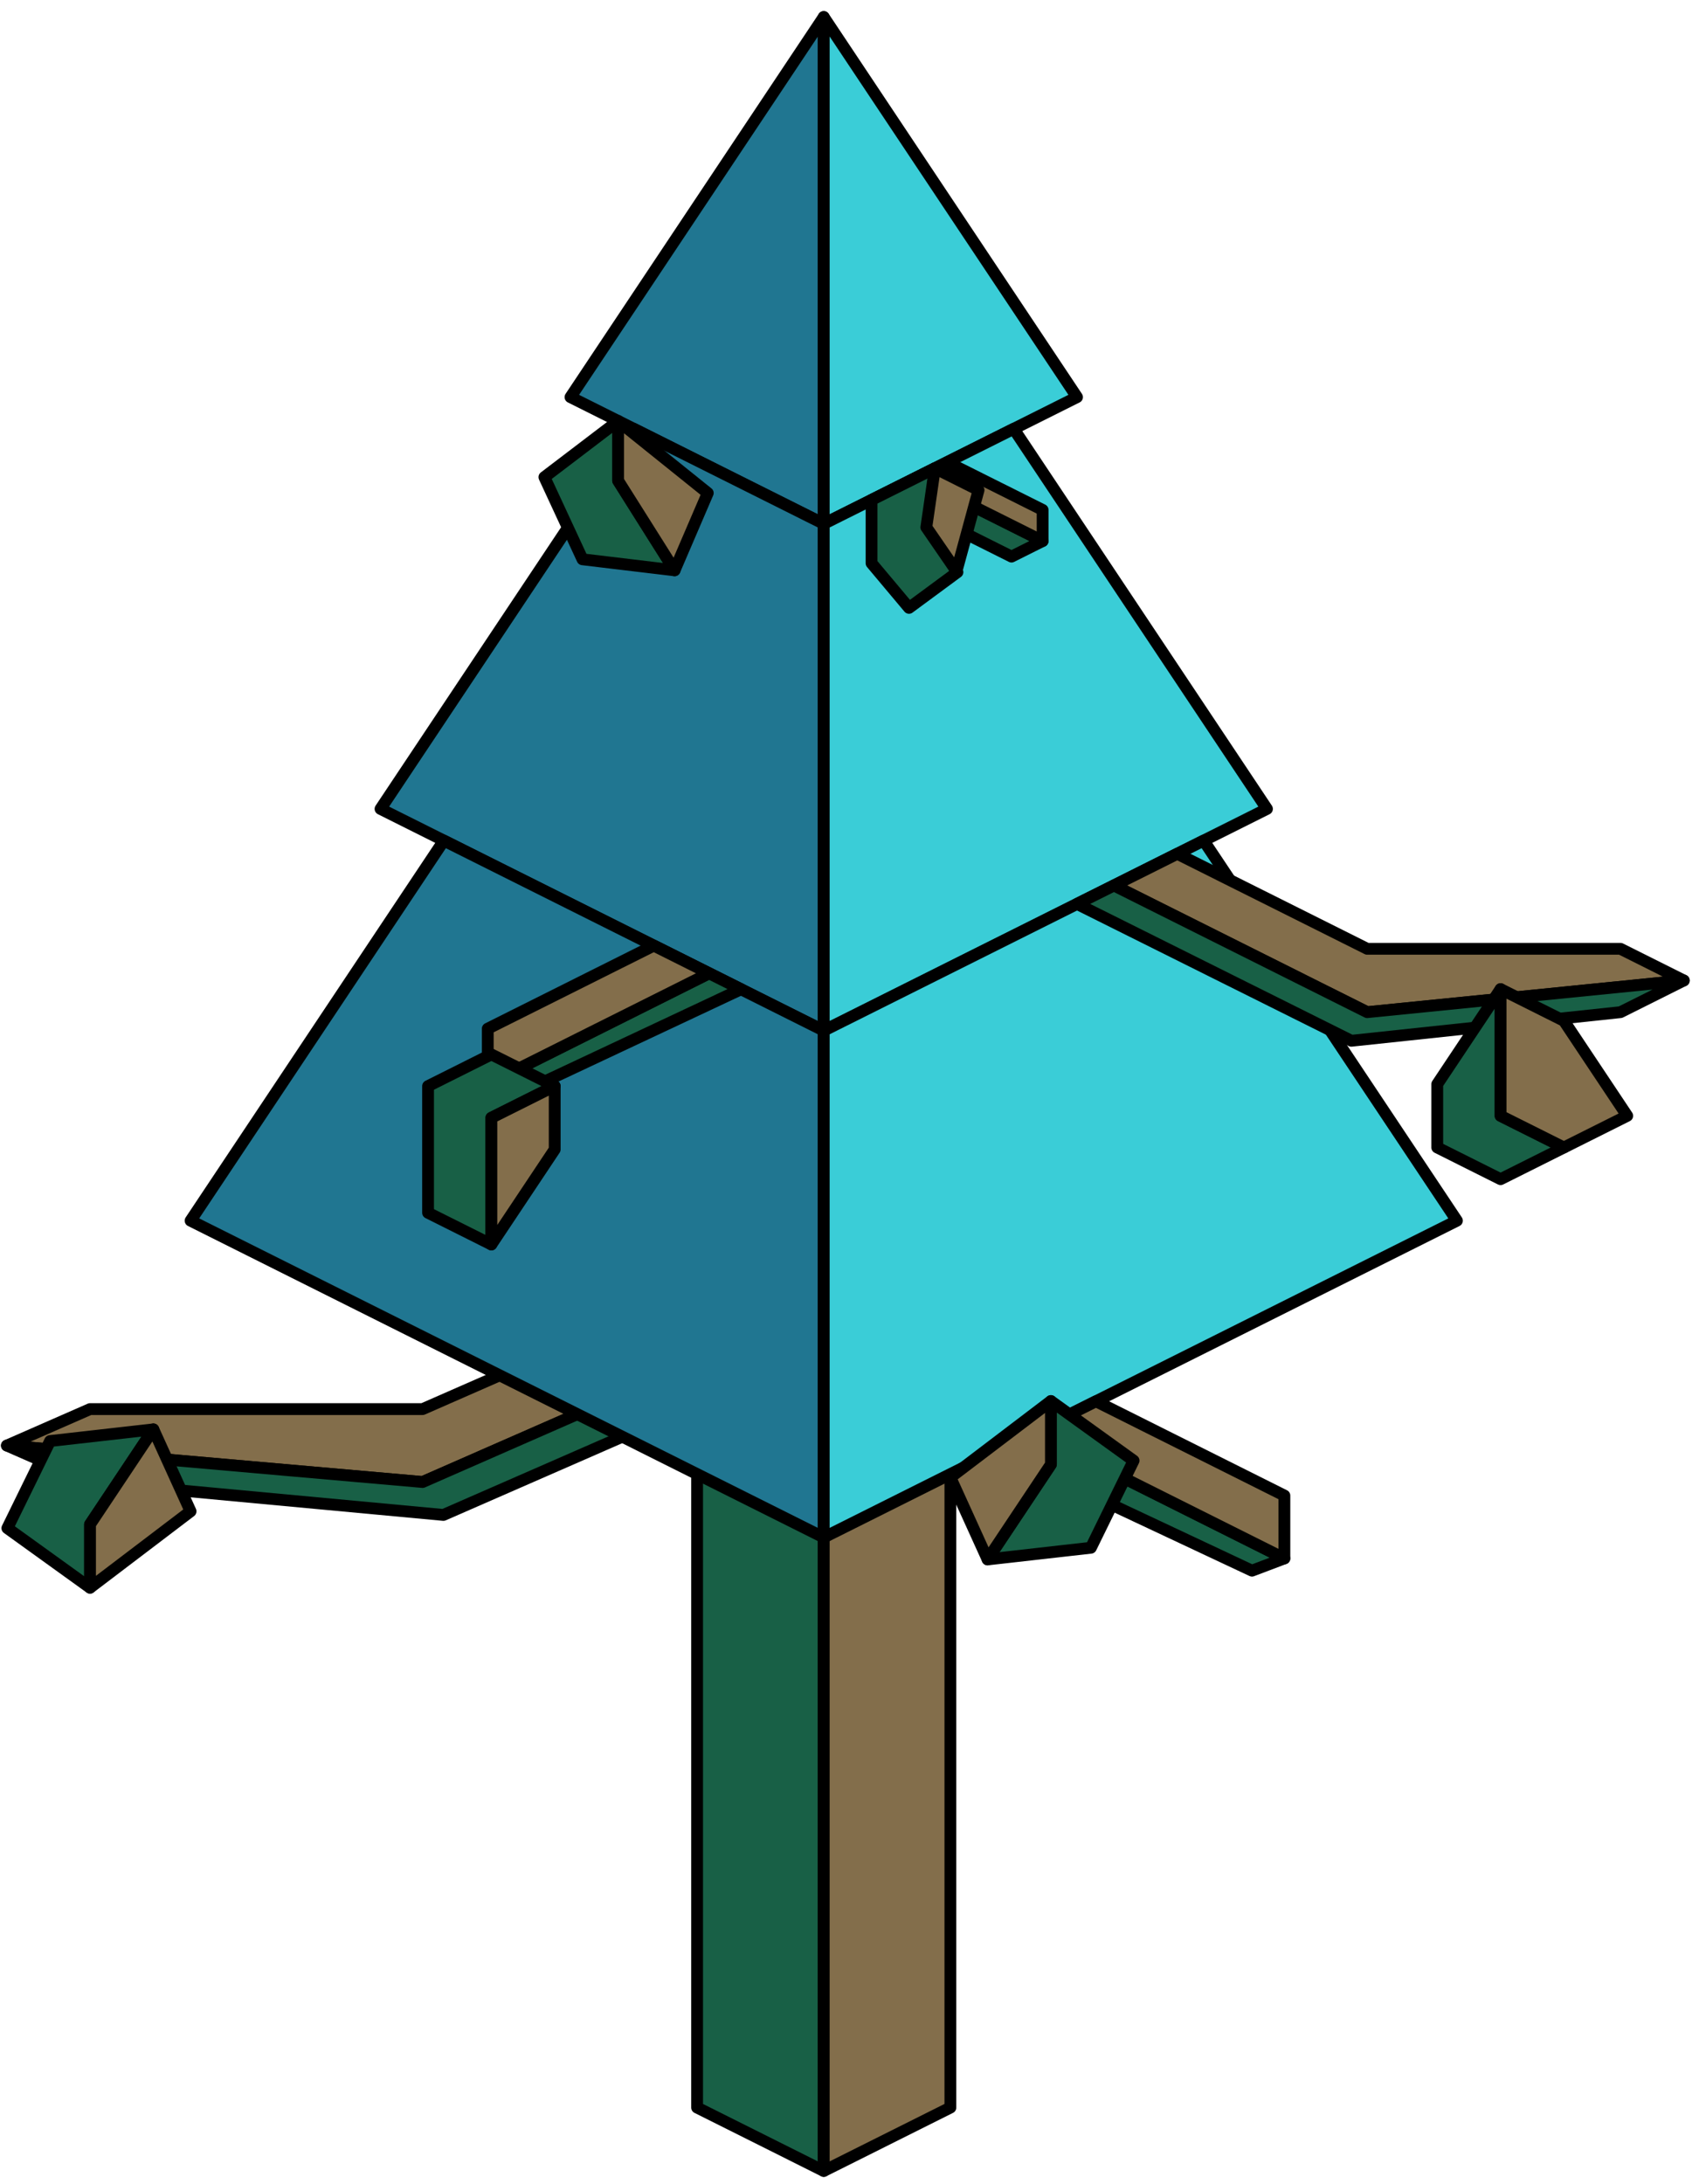 <?xml version="1.0" encoding="UTF-8" standalone="no"?><!DOCTYPE svg PUBLIC "-//W3C//DTD SVG 1.1//EN" "http://www.w3.org/Graphics/SVG/1.1/DTD/svg11.dtd"><svg width="100%" height="100%" viewBox="0 0 144 185" version="1.1" xmlns="http://www.w3.org/2000/svg" xmlns:xlink="http://www.w3.org/1999/xlink" xml:space="preserve" xmlns:serif="http://www.serif.com/" style="fill-rule:evenodd;clip-rule:evenodd;stroke-linecap:round;stroke-linejoin:round;stroke-miterlimit:1.5;"><g id="Tree_pyramid01"><g><path d="M59.084,103.407l0,75.132l10.733,5.367l0,-75.132l-10.733,-5.367Z" style="fill:#186046;stroke:#000;stroke-width:1px;"/><path d="M80.55,103.407l0,75.132l-10.733,5.367l0,-75.132l10.733,-5.367Z" style="fill:#836e4b;stroke:#000;stroke-width:1px;"/></g><path d="M56.957,110.104l-21.14,9.264l-28.186,0l-7.046,3.088l35.232,3.089l28.187,-12.353l-7.047,-3.088Z" style="fill:#836e4b;stroke:#000;stroke-width:1px;"/><path d="M64.004,113.192l4.109,1.801l-30.533,13.341l-29.949,-2.789l-7.046,-3.089l35.232,3.089l28.187,-12.353Z" style="fill:#186046;stroke:#000;stroke-width:1px;"/><g><path d="M69.817,1.442l-21.466,32.2l21.466,10.733l0,-42.933Z" style="fill:#207691;stroke:#000;stroke-width:1px;"/><path d="M69.817,1.442l21.467,32.2l-21.467,10.733l0,-42.933Z" style="fill:#3acdd7;stroke:#000;stroke-width:1px;"/><path d="M53.718,36.325l-21.467,32.199l37.566,18.783l0,-42.932l-16.099,-8.05" style="fill:#207691;stroke:#000;stroke-width:1px;"/><path d="M85.917,36.325l21.466,32.199l-37.566,18.783l0,-42.932l16.1,-8.05Z" style="fill:#3acdd7;stroke:#000;stroke-width:1px;"/><path d="M37.618,71.208l-21.466,32.199l53.665,26.833l0,-42.933l-32.199,-16.099" style="fill:#207691;stroke:#000;stroke-width:1px;"/><path d="M102.017,71.208l21.466,32.199l-53.666,26.833l0,-42.933l32.2,-16.099Z" style="fill:#3acdd7;stroke:#000;stroke-width:1px;"/></g><g><path d="M108.86,132.016l-2.746,1.039l-21.62,-10.153l3.069,-1.535l21.297,10.649Z" style="fill:#186046;stroke:#000;stroke-width:1px;"/><path d="M92.887,118.705l15.973,7.987l0,5.324l-21.297,-10.649l5.324,-2.662Z" style="fill:#836e4b;stroke:#000;stroke-width:1px;"/></g><g><path d="M41.34,91.831l2.419,0.916l19.047,-8.945l-2.704,-1.352l-18.762,9.381Z" style="fill:#186046;stroke:#000;stroke-width:1px;"/><path d="M55.412,80.105l-14.072,7.036l0,4.69l18.762,-9.381l-4.69,-2.345Z" style="fill:#836e4b;stroke:#000;stroke-width:1px;"/></g><g><path d="M88.368,45.833l-2.637,1.318l-10.547,-5.274l2.637,-1.318l10.547,5.274Z" style="fill:#186046;stroke:#000;stroke-width:1px;"/><path d="M80.458,39.24l7.91,3.956l0,2.637l-10.547,-5.274l2.637,-1.319Z" style="fill:#836e4b;stroke:#000;stroke-width:1px;"/></g><path d="M99.779,72.326l16.1,8.05l21.466,0l5.367,2.683l-26.833,2.684l-21.466,-10.733l5.366,-2.684Z" style="fill:#836e4b;stroke:#000;stroke-width:1px;"/><path d="M94.413,75.01l-3.129,1.564l23.253,11.592l22.808,-2.423l5.367,-2.684l-26.833,2.684l-21.466,-10.733Z" style="fill:#186046;stroke:#000;stroke-width:1px;"/><g><path d="M12.998,121.084l-8.755,0.989l-3.619,7.382l7.007,5.045l0,-5.366l5.367,-8.05Z" style="fill:#186046;stroke:#000;stroke-width:1px;"/><path d="M12.998,121.084l3.154,6.943l-8.521,6.473l0,-5.366l5.367,-8.05Z" style="fill:#836e4b;stroke:#000;stroke-width:1px;"/><path d="M83.704,132.103l8.755,-0.989l3.619,-7.382l-7.007,-5.046l0,5.367l-5.367,8.05Z" style="fill:#186046;stroke:#000;stroke-width:1px;"/><path d="M83.704,132.103l-3.154,-6.944l8.521,-6.473l0,5.367l-5.367,8.05Z" style="fill:#836e4b;stroke:#000;stroke-width:1px;"/><path d="M57.175,48.313l-7.806,-0.933l-3.228,-6.961l6.249,-4.758l0,5.061l4.785,7.591Z" style="fill:#186046;stroke:#000;stroke-width:1px;"/><path d="M57.175,48.313l2.813,-6.548l-7.598,-6.104l0,5.061l4.785,7.591Z" style="fill:#836e4b;stroke:#000;stroke-width:1px;"/><path d="M127.183,83.791l-5.367,8.05l0,5.366l5.367,2.684l5.367,-2.684l-5.367,-2.683l0,-10.733Z" style="fill:#186046;stroke:#000;stroke-width:1px;"/><path d="M132.55,86.474l5.366,8.05l-5.366,2.683l-5.367,-2.683l0,-10.733l5.367,2.683" style="fill:#836e4b;stroke:#000;stroke-width:1px;"/><path d="M79.236,39.665l-5.366,2.684l0,5.366l3.173,3.78l4.107,-3.028l-2.509,-3.733l0.595,-5.069" style="fill:#186046;stroke:#000;stroke-width:1px;"/><path d="M79.236,39.665l3.703,1.852l-1.869,6.87l-2.558,-3.717l0.724,-5.005Z" style="fill:#836e4b;stroke:#000;stroke-width:1px;"/><path d="M41.647,89.322l-5.366,2.683l0,10.733l5.366,2.684l0,-5.367l0,-5.366l5.367,-2.684l-5.367,-2.683" style="fill:#186046;stroke:#000;stroke-width:1px;"/><path d="M47.014,92.005l0,5.367l-5.367,8.05l0,-10.733l5.367,-2.684Z" style="fill:#836e4b;stroke:#000;stroke-width:1px;"/></g></g></svg>